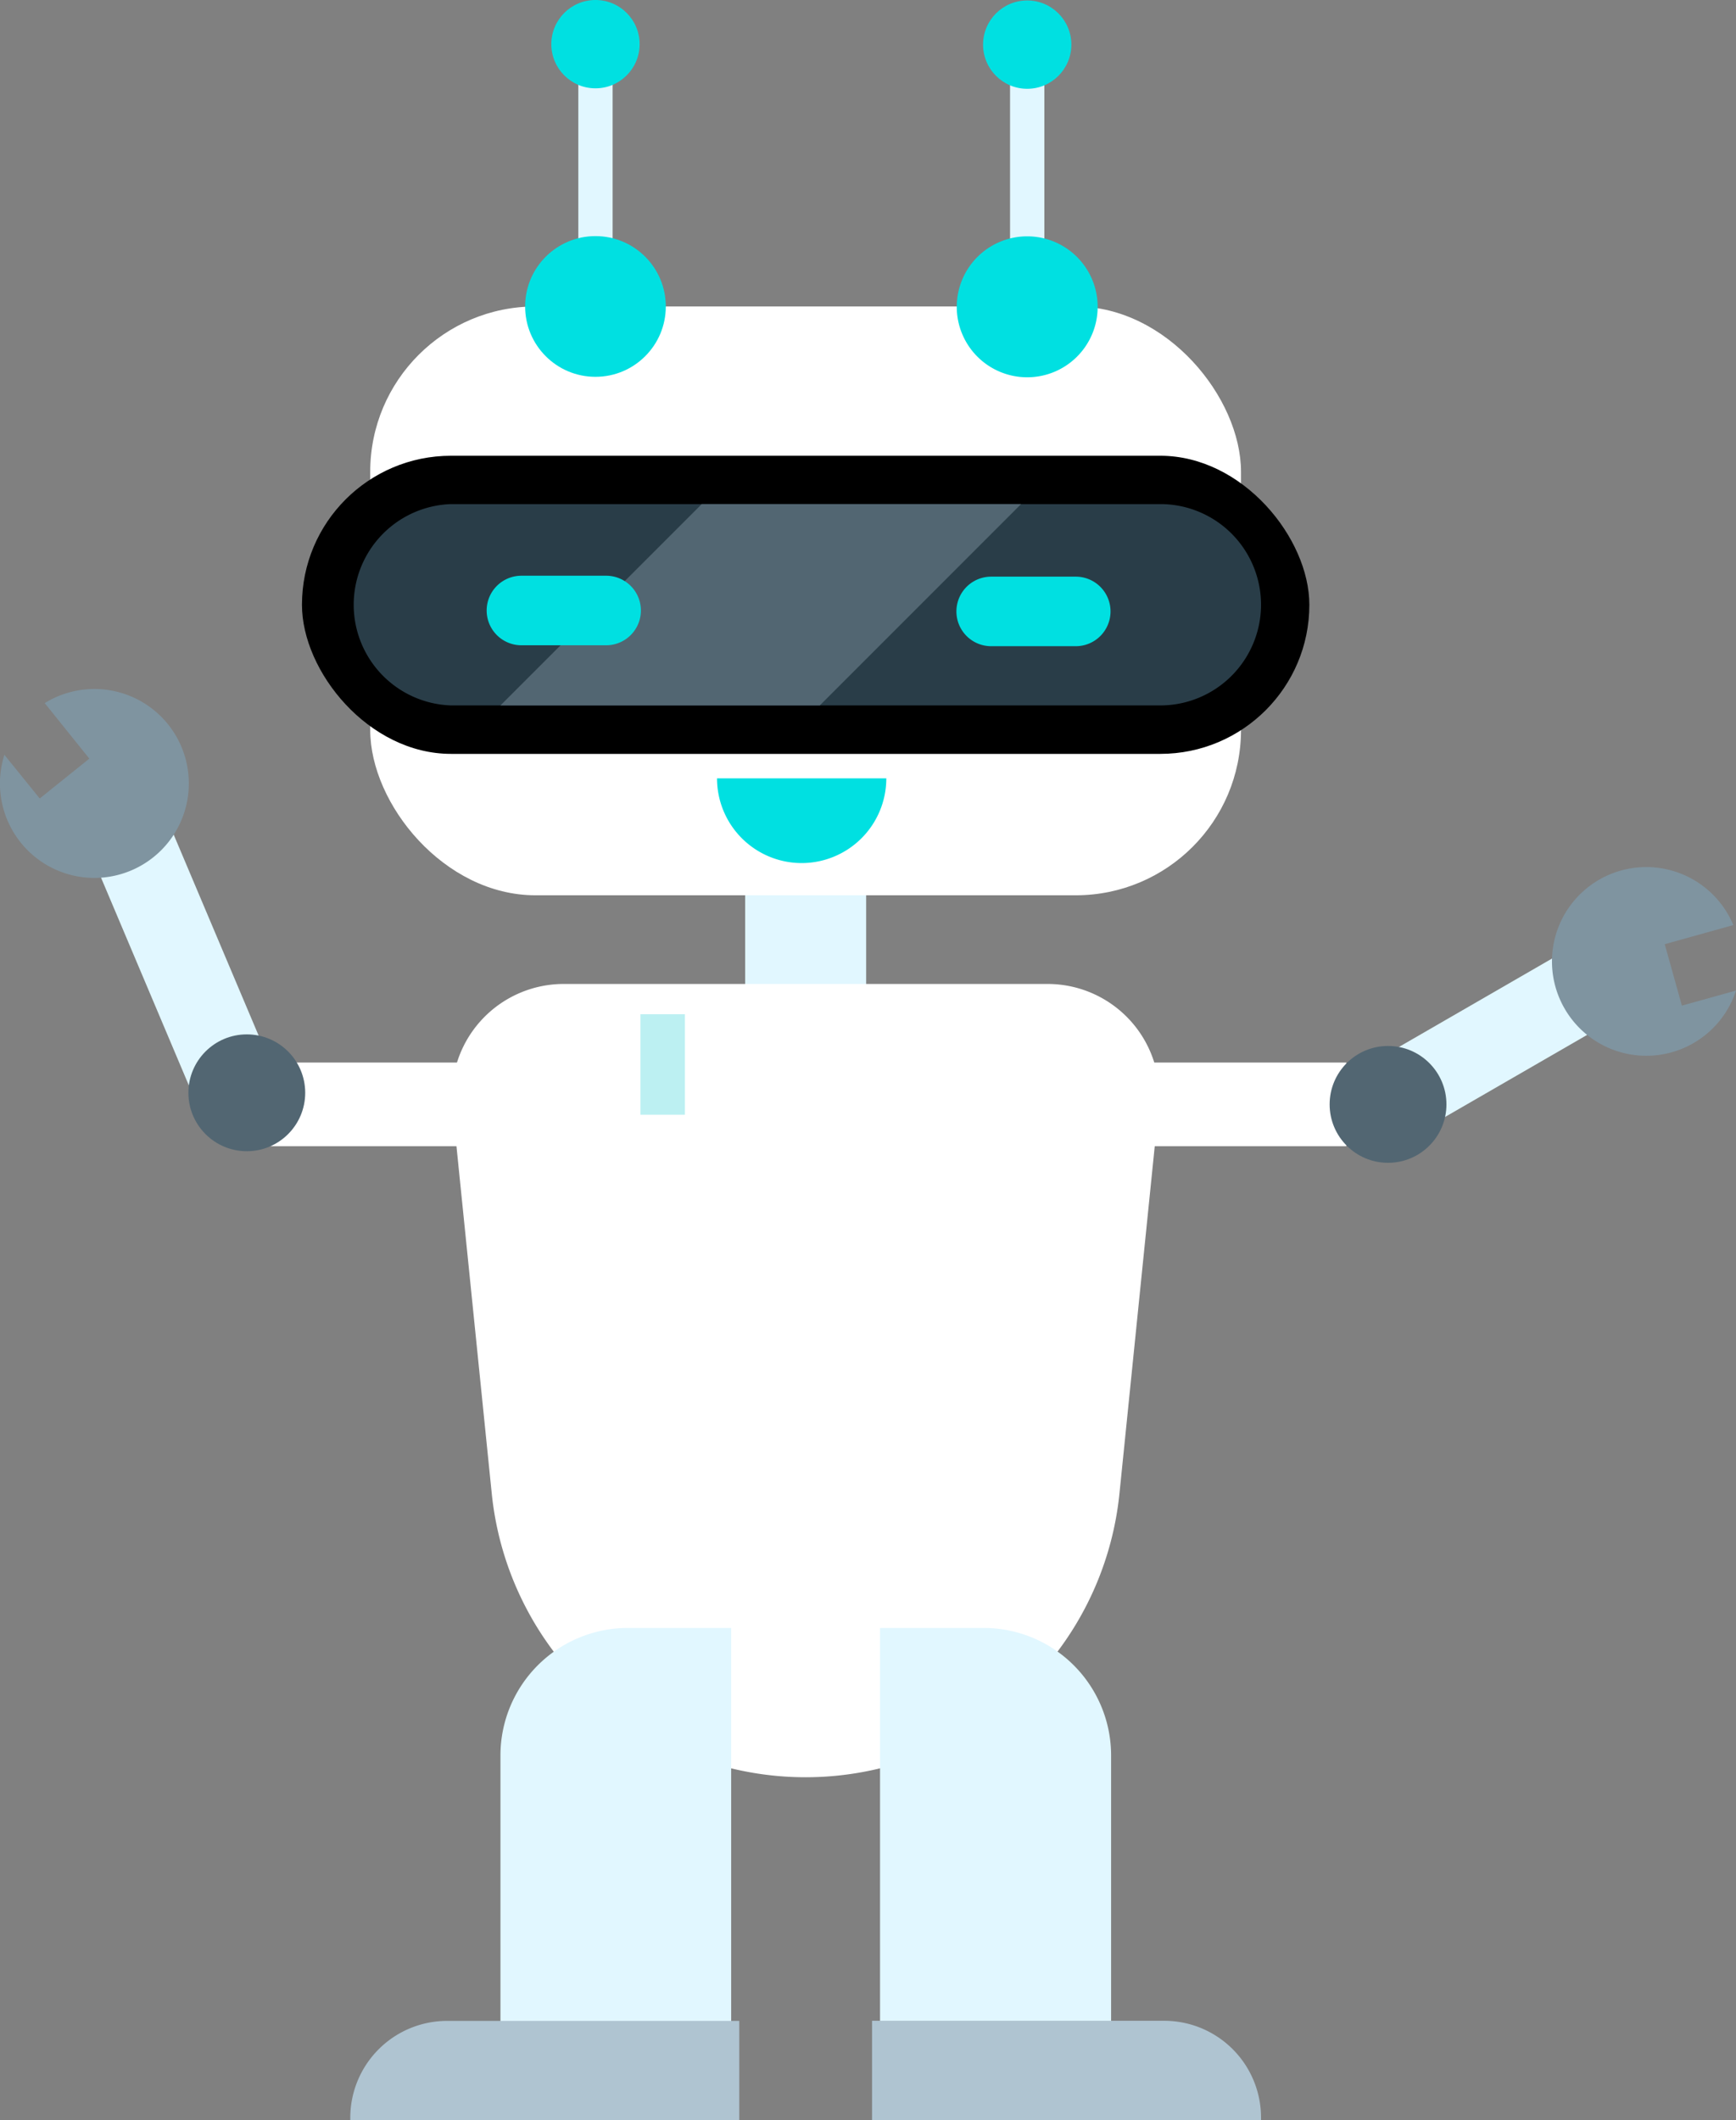 <svg xmlns="http://www.w3.org/2000/svg" viewBox="0 0 149.82 182.93"><rect x="0" y="0" width="149.82" height="182.93" fill="#808080" stroke="none"/><defs><style>.bde15952-51ff-478b-a85e-03e59adccc8a{fill:#e1f7ff;}.bb26b977-2703-4ced-938a-650d243069e2{fill:#fff;}.a23b5a81-f4a6-4971-b4b2-05d1b9e7b74e{fill:#293d48;}.bb2799c0-dda8-4d8c-b1c7-3edf24c115bf{fill:#00e0e1;}.f87fb2fa-6574-469d-8cdc-f158fd5fcb79{fill:#526672;}.a75d790c-015a-42ef-96a1-187017982a6a{fill:#afc4d1;}.ac7be19c-10bd-45d5-a439-2e04a506f40d{fill:#bcf0f2;}.bb9b2710-960f-4a17-926b-1620ae0ff519{fill:#7f94a0;}</style></defs><title>06 robot 2</title><g id="aee5a72a-b097-42e2-b46a-460f77495389" data-name="Layer 2"><g id="bd3e4eef-7e89-4f70-a0ea-5ff487b32aaa" data-name="Layer 1"><g id="fefe3c77-5c83-4e9f-9bb0-373988d94300" data-name="Standing Right Robot"><rect class="bde15952-51ff-478b-a85e-03e59adccc8a" x="64.31" y="69.93" width="10.44" height="20.31"/><rect class="bb26b977-2703-4ced-938a-650d243069e2" x="31.95" y="26.44" width="75.15" height="50.8" rx="14.26"/><rect x="26.06" y="39.32" width="86.94" height="25.72" rx="12.86"/><path class="a23b5a81-f4a6-4971-b4b2-05d1b9e7b74e" d="M108.83,52.17a8.7,8.7,0,0,1-8.69,8.69H38.92a8.69,8.69,0,0,1,0-17.37h61.22A8.69,8.69,0,0,1,108.83,52.17Z"/><path class="bb2799c0-dda8-4d8c-b1c7-3edf24c115bf" d="M85.54,49.75h7.3a3,3,0,0,1,3,3h0a3,3,0,0,1-3,3h-7.3a3,3,0,0,1-3-3h0A3,3,0,0,1,85.54,49.75Z"/><path class="bb2799c0-dda8-4d8c-b1c7-3edf24c115bf" d="M69.18,74.46a7.31,7.31,0,0,0,7.31-7.31H61.88A7.31,7.31,0,0,0,69.18,74.46Z"/><polygon class="f87fb2fa-6574-469d-8cdc-f158fd5fcb79" points="88.12 43.49 70.75 60.86 43.19 60.86 60.56 43.49 88.12 43.49"/><path class="bb2799c0-dda8-4d8c-b1c7-3edf24c115bf" d="M52.31,55.67H45a3,3,0,0,1-3-3h0a3,3,0,0,1,3-3h7.31a3,3,0,0,1,3,3h0A3,3,0,0,1,52.31,55.67Z"/><path class="bb26b977-2703-4ced-938a-650d243069e2" d="M69.53,153.33h0a27.23,27.23,0,0,1-27.09-24.47L39.05,95.51a9.65,9.65,0,0,1,9.59-10.62H90.42A9.64,9.64,0,0,1,100,95.51l-3.39,33.35A27.23,27.23,0,0,1,69.53,153.33Z"/><rect class="bde15952-51ff-478b-a85e-03e59adccc8a" x="49.91" y="5.22" width="2.96" height="18.44"/><rect class="bde15952-51ff-478b-a85e-03e59adccc8a" x="87.17" y="5.25" width="2.96" height="18.44"/><circle class="bb2799c0-dda8-4d8c-b1c7-3edf24c115bf" cx="51.39" cy="3.81" r="3.81"/><circle class="bb2799c0-dda8-4d8c-b1c7-3edf24c115bf" cx="51.39" cy="26.44" r="6.07"/><circle class="bb2799c0-dda8-4d8c-b1c7-3edf24c115bf" cx="88.65" cy="3.85" r="3.81"/><path class="bde15952-51ff-478b-a85e-03e59adccc8a" d="M54.17,140.45h8.93a0,0,0,0,1,0,0v37.07a0,0,0,0,1,0,0H43.19a0,0,0,0,1,0,0V151.43A11,11,0,0,1,54.17,140.45Z"/><path class="bde15952-51ff-478b-a85e-03e59adccc8a" d="M76,140.45H95.87a0,0,0,0,1,0,0v37.07a0,0,0,0,1,0,0H86.93a11,11,0,0,1-11-11V140.45A0,0,0,0,1,76,140.45Z" transform="translate(171.82 317.97) rotate(180)"/><path class="bb2799c0-dda8-4d8c-b1c7-3edf24c115bf" d="M82.57,26.48a6.08,6.08,0,1,1,6.08,6.07A6.08,6.08,0,0,1,82.57,26.48Z"/><path class="a75d790c-015a-42ef-96a1-187017982a6a" d="M75.26,174.34h25.21a8.36,8.36,0,0,1,8.36,8.36v.23a0,0,0,0,1,0,0H75.26a0,0,0,0,1,0,0v-8.59a0,0,0,0,1,0,0Z"/><path class="a75d790c-015a-42ef-96a1-187017982a6a" d="M30.24,174.34H63.81a0,0,0,0,1,0,0v.23a8.36,8.36,0,0,1-8.36,8.36H30.24a0,0,0,0,1,0,0v-8.59A0,0,0,0,1,30.24,174.34Z" transform="translate(94.04 357.28) rotate(180)"/><rect class="bb26b977-2703-4ced-938a-650d243069e2" x="93.77" y="91.67" width="22.42" height="7.22"/><rect class="bb26b977-2703-4ced-938a-650d243069e2" x="22.3" y="91.67" width="22.42" height="7.22"/><rect class="bde15952-51ff-478b-a85e-03e59adccc8a" x="4.05" y="78.29" width="22.42" height="7.22" transform="translate(84.74 35.94) rotate(67.08)"/><rect class="bde15952-51ff-478b-a85e-03e59adccc8a" x="116.49" y="86.88" width="22.42" height="7.22" transform="translate(283.53 104.99) rotate(150)"/><circle class="f87fb2fa-6574-469d-8cdc-f158fd5fcb79" cx="119.79" cy="95.28" r="5.04"/><circle class="f87fb2fa-6574-469d-8cdc-f158fd5fcb79" cx="21.3" cy="94.28" r="5.04"/><rect class="ac7be19c-10bd-45d5-a439-2e04a506f40d" x="55.27" y="87.5" width="3.84" height="8.67"/><path class="bb9b2710-960f-4a17-926b-1620ae0ff519" d="M3.86,60.66l3.85,4.79L3.43,68.89.38,65.12a8.15,8.15,0,1,0,3.48-4.46Z"/><path class="bb9b2710-960f-4a17-926b-1620ae0ff519" d="M149.59,79.81l-5.92,1.65,1.48,5.3,4.67-1.3a8.14,8.14,0,1,1-.23-5.65Z"/></g></g></g></svg>